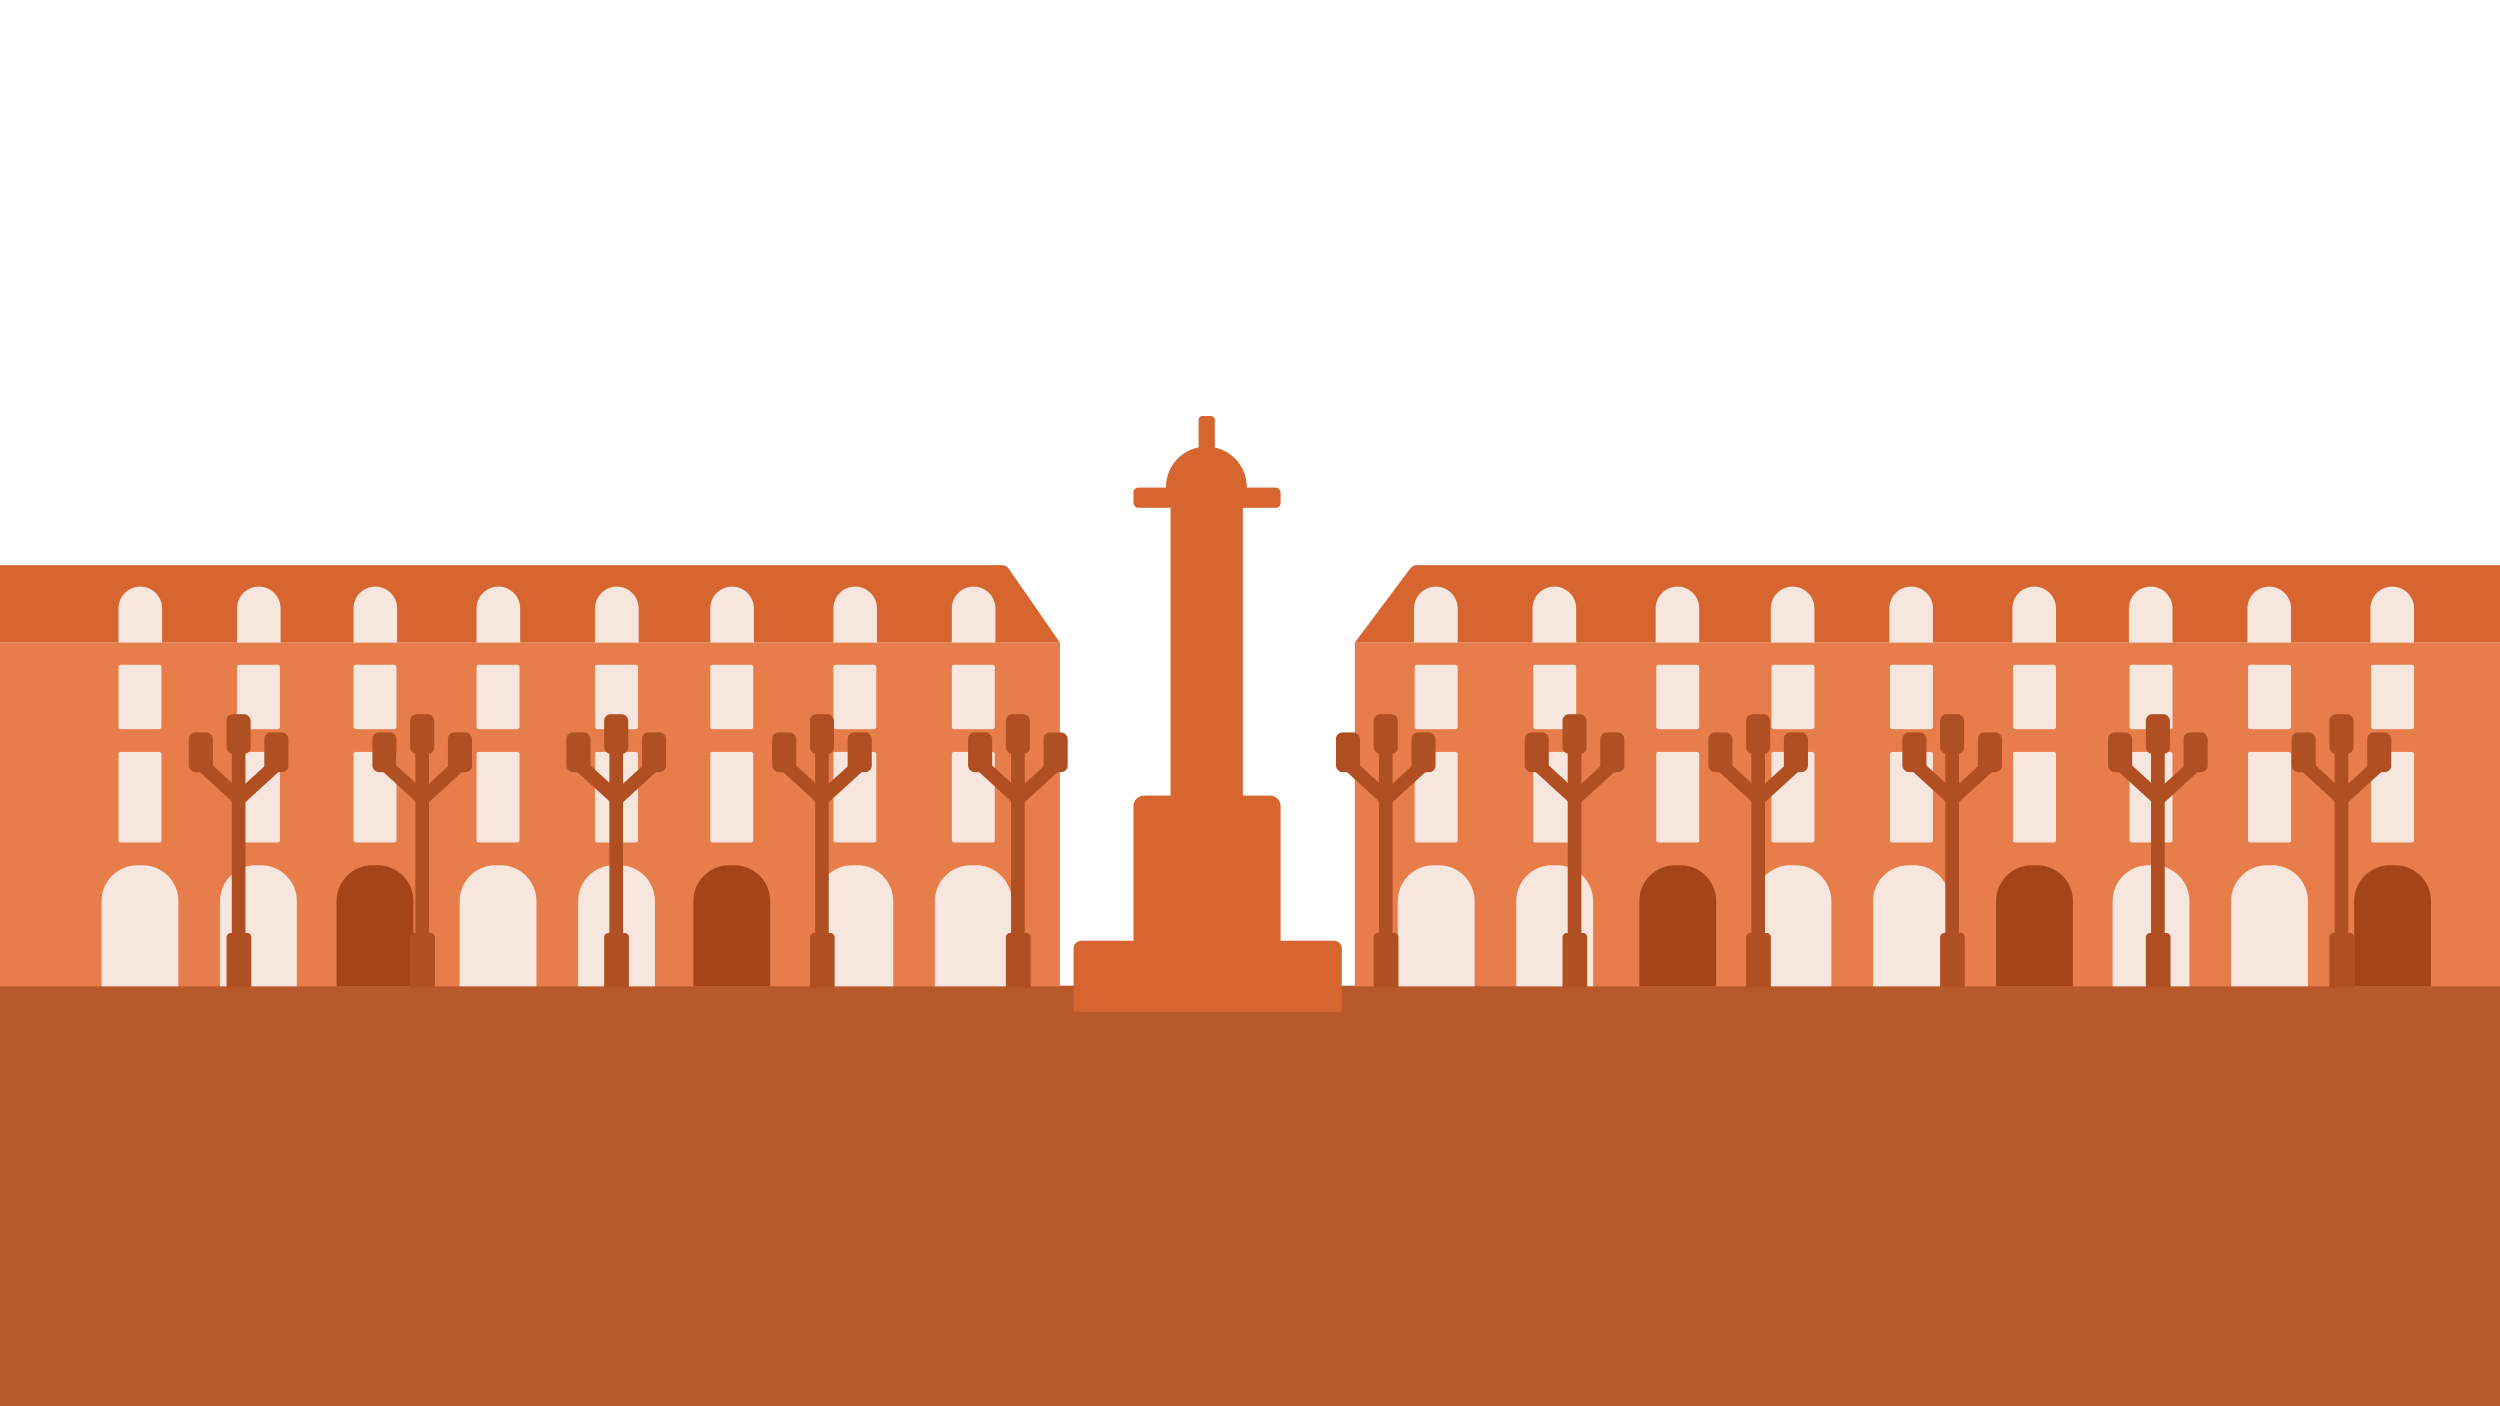 <?xml version="1.0" encoding="UTF-8"?>
<svg xmlns="http://www.w3.org/2000/svg" viewBox="0 0 3840 2160">
  <g id="tourStyles-move">
    <rect y="1514" width="3840" height="647" style="fill: #b8592c; stroke-width: 0px;"/>
    <rect x="2081" y="987" width="1759" height="528" style="fill: #e77d4b; stroke-width: 0px;"/>
    <rect y="987" width="1628" height="528" style="fill: #e77d4b; stroke-width: 0px;"/>
    <path d="M3840,868h-1663.49c-4.1,0-7.95,1.93-10.41,5.21-28.37,37.93-56.73,75.86-85.1,113.79h1759v-119Z" style="fill: #d6652f; stroke-width: 0px;"/>
    <path d="M0,868h1538.89c4.22,0,8.17,2.07,10.57,5.54,26.18,37.82,52.36,75.64,78.54,113.46H0v-119Z" style="fill: #d6652f; stroke-width: 0px;"/>
    <rect x="2173" y="1021" width="66" height="99" rx="3.61" ry="3.61" style="fill: #f6e6de; stroke-width: 0px;"/>
    <rect x="2173" y="1155" width="66" height="139" rx="3.01" ry="3.01" style="fill: #f6e6de; stroke-width: 0px;"/>
    <path d="M2202.07,1329h7.86c30.39,0,55.07,24.68,55.07,55.07v130.93h-118v-130.93c0-30.39,24.68-55.07,55.07-55.07Z" style="fill: #f6e6de; stroke-width: 0px;"/>
    <path d="M2205.5,901h0c18.49,0,33.5,15.01,33.5,33.5v52.5h-67v-52.5c0-18.49,15.01-33.5,33.5-33.5Z" style="fill: #f6e6de; stroke-width: 0px;"/>
    <rect x="2355" y="1021" width="66" height="99" rx="3.61" ry="3.61" style="fill: #f6e6de; stroke-width: 0px;"/>
    <rect x="2355" y="1155" width="66" height="139" rx="3.01" ry="3.01" style="fill: #f6e6de; stroke-width: 0px;"/>
    <path d="M2384.07,1329h7.86c30.39,0,55.07,24.68,55.07,55.07v130.93h-118v-130.93c0-30.39,24.68-55.07,55.07-55.07Z" style="fill: #f6e6de; stroke-width: 0px;"/>
    <path d="M2387.5,901h0c18.49,0,33.5,15.01,33.5,33.5v52.5h-67v-52.5c0-18.49,15.01-33.5,33.5-33.5Z" style="fill: #f6e6de; stroke-width: 0px;"/>
    <rect x="2544" y="1021" width="66" height="99" rx="3.61" ry="3.61" style="fill: #f6e6de; stroke-width: 0px;"/>
    <rect x="2544" y="1155" width="66" height="139" rx="3.01" ry="3.01" style="fill: #f6e6de; stroke-width: 0px;"/>
    <path d="M2573.07,1329h7.86c30.39,0,55.07,24.68,55.07,55.07v130.93h-118v-130.93c0-30.39,24.68-55.07,55.07-55.07Z" style="fill: #a54417; stroke-width: 0px;"/>
    <path d="M2576.5,901h0c18.49,0,33.5,15.01,33.5,33.5v52.5h-67v-52.5c0-18.49,15.01-33.5,33.5-33.5Z" style="fill: #f6e6de; stroke-width: 0px;"/>
    <rect x="2721" y="1021" width="66" height="99" rx="3.61" ry="3.61" style="fill: #f6e6de; stroke-width: 0px;"/>
    <rect x="2721" y="1155" width="66" height="139" rx="3.01" ry="3.01" style="fill: #f6e6de; stroke-width: 0px;"/>
    <path d="M2750.07,1329h7.86c30.39,0,55.07,24.68,55.07,55.07v130.93h-118v-130.93c0-30.39,24.68-55.07,55.07-55.07Z" style="fill: #f6e6de; stroke-width: 0px;"/>
    <path d="M2753.5,901h0c18.49,0,33.5,15.01,33.5,33.5v52.5h-67v-52.5c0-18.49,15.01-33.5,33.5-33.5Z" style="fill: #f6e6de; stroke-width: 0px;"/>
    <rect x="2903" y="1021" width="66" height="99" rx="3.61" ry="3.61" style="fill: #f6e6de; stroke-width: 0px;"/>
    <rect x="2903" y="1155" width="66" height="139" rx="3.01" ry="3.01" style="fill: #f6e6de; stroke-width: 0px;"/>
    <path d="M2932.07,1329h7.86c30.39,0,55.07,24.68,55.07,55.07v130.93h-118v-130.93c0-30.39,24.68-55.07,55.07-55.07Z" style="fill: #f6e6de; stroke-width: 0px;"/>
    <path d="M2935.5,901h0c18.49,0,33.5,15.01,33.5,33.5v52.5h-67v-52.5c0-18.49,15.01-33.5,33.5-33.5Z" style="fill: #f6e6de; stroke-width: 0px;"/>
    <rect x="3092" y="1021" width="66" height="99" rx="3.61" ry="3.61" style="fill: #f6e6de; stroke-width: 0px;"/>
    <rect x="3092" y="1155" width="66" height="139" rx="3.01" ry="3.01" style="fill: #f6e6de; stroke-width: 0px;"/>
    <path d="M3121.07,1329h7.86c30.39,0,55.07,24.68,55.07,55.07v130.93h-118v-130.93c0-30.39,24.68-55.07,55.07-55.07Z" style="fill: #a54417; stroke-width: 0px;"/>
    <path d="M3124.5,901h0c18.49,0,33.5,15.01,33.5,33.5v52.5h-67v-52.5c0-18.49,15.01-33.5,33.5-33.5Z" style="fill: #f6e6de; stroke-width: 0px;"/>
    <rect x="3271" y="1021" width="66" height="99" rx="3.61" ry="3.61" style="fill: #f6e6de; stroke-width: 0px;"/>
    <rect x="3271" y="1155" width="66" height="139" rx="3.01" ry="3.01" style="fill: #f6e6de; stroke-width: 0px;"/>
    <path d="M3300.07,1329h7.86c30.39,0,55.07,24.68,55.07,55.07v130.93h-118v-130.93c0-30.39,24.68-55.07,55.07-55.07Z" style="fill: #f6e6de; stroke-width: 0px;"/>
    <path d="M3303.5,901h0c18.49,0,33.5,15.01,33.5,33.5v52.5h-67v-52.5c0-18.49,15.01-33.5,33.5-33.5Z" style="fill: #f6e6de; stroke-width: 0px;"/>
    <rect x="3453" y="1021" width="66" height="99" rx="3.61" ry="3.61" style="fill: #f6e6de; stroke-width: 0px;"/>
    <rect x="3453" y="1155" width="66" height="139" rx="3.01" ry="3.01" style="fill: #f6e6de; stroke-width: 0px;"/>
    <path d="M3482.07,1329h7.86c30.39,0,55.07,24.68,55.07,55.07v130.93h-118v-130.93c0-30.39,24.68-55.07,55.07-55.07Z" style="fill: #f6e6de; stroke-width: 0px;"/>
    <path d="M3485.5,901h0c18.49,0,33.5,15.01,33.5,33.5v52.5h-67v-52.5c0-18.49,15.01-33.5,33.5-33.5Z" style="fill: #f6e6de; stroke-width: 0px;"/>
    <rect x="3642" y="1021" width="66" height="99" rx="3.61" ry="3.61" style="fill: #f6e6de; stroke-width: 0px;"/>
    <rect x="3642" y="1155" width="66" height="139" rx="3.01" ry="3.01" style="fill: #f6e6de; stroke-width: 0px;"/>
    <path d="M3671.07,1329h7.86c30.39,0,55.07,24.68,55.07,55.07v130.93h-118v-130.93c0-30.39,24.68-55.07,55.07-55.07Z" style="fill: #a54417; stroke-width: 0px;"/>
    <path d="M3674.5,901h0c18.49,0,33.5,15.01,33.5,33.5v52.5h-67v-52.5c0-18.49,15.01-33.5,33.5-33.5Z" style="fill: #f6e6de; stroke-width: 0px;"/>
    <rect x="1462" y="1021" width="66" height="99" rx="3.61" ry="3.61" transform="translate(2990 2141) rotate(180)" style="fill: #f6e6de; stroke-width: 0px;"/>
    <rect x="1462" y="1155" width="66" height="139" rx="3.01" ry="3.01" transform="translate(2990 2449) rotate(180)" style="fill: #f6e6de; stroke-width: 0px;"/>
    <path d="M1436,1329h118v130.93c0,30.39-24.68,55.07-55.07,55.07h-7.86c-30.39,0-55.07-24.68-55.07-55.07v-130.93h0Z" transform="translate(2990 2844) rotate(180)" style="fill: #f6e6de; stroke-width: 0px;"/>
    <path d="M1462,901h67v52.5c0,18.49-15.01,33.5-33.5,33.5h0c-18.49,0-33.5-15.01-33.5-33.5v-52.5h0Z" transform="translate(2991 1888) rotate(180)" style="fill: #f6e6de; stroke-width: 0px;"/>
    <rect x="1280" y="1021" width="66" height="99" rx="3.61" ry="3.61" transform="translate(2626 2141) rotate(180)" style="fill: #f6e6de; stroke-width: 0px;"/>
    <rect x="1280" y="1155" width="66" height="139" rx="3.01" ry="3.01" transform="translate(2626 2449) rotate(180)" style="fill: #f6e6de; stroke-width: 0px;"/>
    <path d="M1254,1329h118v130.93c0,30.39-24.68,55.07-55.07,55.07h-7.86c-30.39,0-55.07-24.68-55.07-55.07v-130.93h0Z" transform="translate(2626 2844) rotate(180)" style="fill: #f6e6de; stroke-width: 0px;"/>
    <path d="M1280,901h67v52.5c0,18.49-15.01,33.5-33.5,33.5h0c-18.49,0-33.5-15.01-33.5-33.5v-52.5h0Z" transform="translate(2627 1888) rotate(180)" style="fill: #f6e6de; stroke-width: 0px;"/>
    <rect x="1091" y="1021" width="66" height="99" rx="3.61" ry="3.61" transform="translate(2248 2141) rotate(180)" style="fill: #f6e6de; stroke-width: 0px;"/>
    <rect x="1091" y="1155" width="66" height="139" rx="3.01" ry="3.01" transform="translate(2248 2449) rotate(180)" style="fill: #f6e6de; stroke-width: 0px;"/>
    <path d="M1065,1329h118v130.93c0,30.39-24.68,55.07-55.07,55.07h-7.86c-30.39,0-55.07-24.68-55.07-55.07v-130.93h0Z" transform="translate(2248 2844) rotate(180)" style="fill: #a54417; stroke-width: 0px;"/>
    <path d="M1091,901h67v52.5c0,18.49-15.01,33.5-33.5,33.5h0c-18.49,0-33.5-15.01-33.5-33.5v-52.5h0Z" transform="translate(2249 1888) rotate(180)" style="fill: #f6e6de; stroke-width: 0px;"/>
    <rect x="914" y="1021" width="66" height="99" rx="3.61" ry="3.61" transform="translate(1894 2141) rotate(180)" style="fill: #f6e6de; stroke-width: 0px;"/>
    <rect x="914" y="1155" width="66" height="139" rx="3.01" ry="3.01" transform="translate(1894 2449) rotate(180)" style="fill: #f6e6de; stroke-width: 0px;"/>
    <path d="M888,1329h118v130.93c0,30.39-24.68,55.07-55.07,55.07h-7.86c-30.39,0-55.07-24.68-55.07-55.07v-130.93h0Z" transform="translate(1894 2844) rotate(180)" style="fill: #f6e6de; stroke-width: 0px;"/>
    <path d="M914,901h67v52.5c0,18.49-15.01,33.5-33.5,33.5h0c-18.49,0-33.5-15.01-33.5-33.5v-52.5h0Z" transform="translate(1895 1888) rotate(180)" style="fill: #f6e6de; stroke-width: 0px;"/>
    <rect x="732" y="1021" width="66" height="99" rx="3.61" ry="3.61" transform="translate(1530 2141) rotate(180)" style="fill: #f6e6de; stroke-width: 0px;"/>
    <rect x="732" y="1155" width="66" height="139" rx="3.01" ry="3.01" transform="translate(1530 2449) rotate(180)" style="fill: #f6e6de; stroke-width: 0px;"/>
    <path d="M706,1329h118v130.93c0,30.39-24.68,55.07-55.07,55.07h-7.86c-30.39,0-55.07-24.68-55.07-55.07v-130.93h0Z" transform="translate(1530 2844) rotate(180)" style="fill: #f6e6de; stroke-width: 0px;"/>
    <path d="M732,901h67v52.5c0,18.49-15.01,33.5-33.5,33.5h0c-18.49,0-33.5-15.01-33.5-33.5v-52.5h0Z" transform="translate(1531 1888) rotate(180)" style="fill: #f6e6de; stroke-width: 0px;"/>
    <rect x="543" y="1021" width="66" height="99" rx="3.61" ry="3.61" transform="translate(1152 2141) rotate(180)" style="fill: #f6e6de; stroke-width: 0px;"/>
    <rect x="543" y="1155" width="66" height="139" rx="3.01" ry="3.01" transform="translate(1152 2449) rotate(180)" style="fill: #f6e6de; stroke-width: 0px;"/>
    <path d="M517,1329h118v130.93c0,30.39-24.68,55.07-55.07,55.07h-7.86c-30.39,0-55.07-24.68-55.07-55.07v-130.93h0Z" transform="translate(1152 2844) rotate(180)" style="fill: #a54417; stroke-width: 0px;"/>
    <path d="M543,901h67v52.5c0,18.49-15.01,33.5-33.5,33.5h0c-18.49,0-33.5-15.01-33.5-33.5v-52.5h0Z" transform="translate(1153 1888) rotate(180)" style="fill: #f6e6de; stroke-width: 0px;"/>
    <rect x="364" y="1021" width="66" height="99" rx="3.61" ry="3.61" transform="translate(794 2141) rotate(180)" style="fill: #f6e6de; stroke-width: 0px;"/>
    <rect x="364" y="1155" width="66" height="139" rx="3.01" ry="3.01" transform="translate(794 2449) rotate(180)" style="fill: #f6e6de; stroke-width: 0px;"/>
    <path d="M338,1329h118v130.93c0,30.39-24.68,55.07-55.07,55.07h-7.86c-30.39,0-55.07-24.68-55.07-55.07v-130.93h0Z" transform="translate(794 2844) rotate(180)" style="fill: #f6e6de; stroke-width: 0px;"/>
    <path d="M364,901h67v52.5c0,18.49-15.01,33.5-33.5,33.5h0c-18.49,0-33.5-15.01-33.5-33.5v-52.5h0Z" transform="translate(795 1888) rotate(180)" style="fill: #f6e6de; stroke-width: 0px;"/>
    <rect x="182" y="1021" width="66" height="99" rx="3.61" ry="3.61" transform="translate(430 2141) rotate(180)" style="fill: #f6e6de; stroke-width: 0px;"/>
    <rect x="182" y="1155" width="66" height="139" rx="3.01" ry="3.01" transform="translate(430 2449) rotate(180)" style="fill: #f6e6de; stroke-width: 0px;"/>
    <path d="M156,1329h118v130.93c0,30.39-24.68,55.07-55.07,55.07h-7.86c-30.39,0-55.07-24.68-55.07-55.07v-130.93h0Z" transform="translate(430 2844) rotate(180)" style="fill: #f6e6de; stroke-width: 0px;"/>
    <path d="M182,901h67v52.5c0,18.49-15.01,33.5-33.5,33.5h0c-18.49,0-33.5-15.01-33.5-33.5v-52.5h0Z" transform="translate(431 1888) rotate(180)" style="fill: #f6e6de; stroke-width: 0px;"/>
  </g>
  <g id="tourStyles-fade-1">
    <path d="M1660.7,1445h388.61c6.46,0,11.7,5.24,11.7,11.7v97.3h-412v-97.3c0-6.46,5.24-11.7,11.7-11.7Z" style="fill: #d6652f; stroke-width: 0px;"/>
    <path d="M1757.3,1222h193.4c9,0,16.3,7.3,16.3,16.3v209.7h-226v-209.7c0-9,7.3-16.3,16.3-16.3Z" style="fill: #d6652f; stroke-width: 0px;"/>
    <rect x="1798" y="779" width="111" height="445" style="fill: #d6652f; stroke-width: 0px;"/>
    <rect x="1741" y="749" width="226" height="31" rx="7.36" ry="7.36" style="fill: #d6652f; stroke-width: 0px;"/>
    <rect x="1841" y="639" width="25" height="64" rx="5.78" ry="5.78" style="fill: #d6652f; stroke-width: 0px;"/>
    <circle cx="1853" cy="748" r="62" style="fill: #d6652f; stroke-width: 0px;"/>
  </g>
  <g id="tourStyles-fade-2">
    <path d="M1551.57,1433h24.86c3.63,0,6.57,2.94,6.57,6.57v77.43h-38v-77.43c0-3.63,2.94-6.57,6.57-6.57Z" style="fill: #b04f21; stroke-width: 0px;"/>
    <rect x="1553" y="1155" width="21" height="279" style="fill: #b04f21; stroke-width: 0px;"/>
    <rect x="1545" y="1097" width="37" height="61" rx="10.01" ry="10.01" style="fill: #b04f21; stroke-width: 0px;"/>
    <rect x="1525.14" y="1164.25" width="21" height="73.14" transform="translate(-386.85 1523.64) rotate(-47.56)" style="fill: #b04f21; stroke-width: 0px;"/>
    <rect x="1582.39" y="1163.95" width="21" height="73.14" transform="translate(1781.98 3186.16) rotate(-132.44)" style="fill: #b04f21; stroke-width: 0px;"/>
    <rect x="1603" y="1125" width="37" height="61" rx="10.01" ry="10.01" style="fill: #b04f21; stroke-width: 0px;"/>
    <rect x="1487" y="1125" width="37" height="61" rx="10.01" ry="10.01" style="fill: #b04f21; stroke-width: 0px;"/>
    <path d="M2116.57,1433h24.86c3.63,0,6.57,2.94,6.57,6.57v77.43h-38v-77.43c0-3.63,2.94-6.57,6.57-6.57Z" style="fill: #b04f21; stroke-width: 0px;"/>
    <rect x="2118" y="1155" width="21" height="279" style="fill: #b04f21; stroke-width: 0px;"/>
    <rect x="2110" y="1097" width="37" height="61" rx="10.01" ry="10.01" style="fill: #b04f21; stroke-width: 0px;"/>
    <rect x="2090.14" y="1164.25" width="21" height="73.14" transform="translate(-203.15 1940.57) rotate(-47.56)" style="fill: #b04f21; stroke-width: 0px;"/>
    <rect x="2147.39" y="1163.95" width="21" height="73.14" transform="translate(2728.28 3603.1) rotate(-132.44)" style="fill: #b04f21; stroke-width: 0px;"/>
    <rect x="2168" y="1125" width="37" height="61" rx="10.01" ry="10.01" style="fill: #b04f21; stroke-width: 0px;"/>
    <rect x="2052" y="1125" width="37" height="61" rx="10.01" ry="10.01" style="fill: #b04f21; stroke-width: 0px;"/>
    <path d="M2406.57,1433h24.86c3.63,0,6.57,2.94,6.57,6.57v77.43h-38v-77.43c0-3.63,2.94-6.57,6.57-6.57Z" style="fill: #b04f21; stroke-width: 0px;"/>
    <rect x="2408" y="1155" width="21" height="279" style="fill: #b04f21; stroke-width: 0px;"/>
    <rect x="2400" y="1097" width="37" height="61" rx="10.01" ry="10.01" style="fill: #b04f21; stroke-width: 0px;"/>
    <rect x="2380.14" y="1164.25" width="21" height="73.14" transform="translate(-108.86 2154.58) rotate(-47.56)" style="fill: #b04f21; stroke-width: 0px;"/>
    <rect x="2437.39" y="1163.95" width="21" height="73.14" transform="translate(3213.99 3817.1) rotate(-132.44)" style="fill: #b04f21; stroke-width: 0px;"/>
    <rect x="2458" y="1125" width="37" height="61" rx="10.01" ry="10.01" style="fill: #b04f21; stroke-width: 0px;"/>
    <rect x="2342" y="1125" width="37" height="61" rx="10.01" ry="10.01" style="fill: #b04f21; stroke-width: 0px;"/>
    <path d="M2688.57,1433h24.86c3.63,0,6.57,2.94,6.57,6.57v77.43h-38v-77.43c0-3.63,2.94-6.57,6.57-6.57Z" style="fill: #b04f21; stroke-width: 0px;"/>
    <rect x="2690" y="1155" width="21" height="279" style="fill: #b04f21; stroke-width: 0px;"/>
    <rect x="2682" y="1097" width="37" height="61" rx="10.01" ry="10.01" style="fill: #b04f21; stroke-width: 0px;"/>
    <rect x="2662.14" y="1164.25" width="21" height="73.14" transform="translate(-17.17 2362.67) rotate(-47.56)" style="fill: #b04f21; stroke-width: 0px;"/>
    <rect x="2719.39" y="1163.95" width="21" height="73.14" transform="translate(3686.3 4025.2) rotate(-132.44)" style="fill: #b04f21; stroke-width: 0px;"/>
    <rect x="2740" y="1125" width="37" height="61" rx="10.01" ry="10.01" style="fill: #b04f21; stroke-width: 0px;"/>
    <rect x="2624" y="1125" width="37" height="61" rx="10.01" ry="10.01" style="fill: #b04f21; stroke-width: 0px;"/>
    <path d="M2986.57,1433h24.86c3.63,0,6.57,2.94,6.57,6.57v77.43h-38v-77.43c0-3.63,2.94-6.57,6.57-6.57Z" style="fill: #b04f21; stroke-width: 0px;"/>
    <rect x="2988" y="1155" width="21" height="279" style="fill: #b04f21; stroke-width: 0px;"/>
    <rect x="2980" y="1097" width="37" height="61" rx="10.01" ry="10.01" style="fill: #b04f21; stroke-width: 0px;"/>
    <rect x="2960.14" y="1164.25" width="21" height="73.14" transform="translate(79.72 2582.58) rotate(-47.56)" style="fill: #b04f21; stroke-width: 0px;"/>
    <rect x="3017.39" y="1163.95" width="21" height="73.14" transform="translate(4185.41 4245.11) rotate(-132.44)" style="fill: #b04f21; stroke-width: 0px;"/>
    <rect x="3038" y="1125" width="37" height="61" rx="10.01" ry="10.01" style="fill: #b04f21; stroke-width: 0px;"/>
    <rect x="2922" y="1125" width="37" height="61" rx="10.01" ry="10.01" style="fill: #b04f21; stroke-width: 0px;"/>
    <path d="M3302.57,1433h24.86c3.63,0,6.57,2.94,6.57,6.57v77.43h-38v-77.43c0-3.63,2.94-6.57,6.57-6.57Z" style="fill: #b04f21; stroke-width: 0px;"/>
    <rect x="3304" y="1155" width="21" height="279" style="fill: #b04f21; stroke-width: 0px;"/>
    <rect x="3296" y="1097" width="37" height="61" rx="10.01" ry="10.01" style="fill: #b04f21; stroke-width: 0px;"/>
    <rect x="3276.14" y="1164.25" width="21" height="73.14" transform="translate(182.46 2815.77) rotate(-47.56)" style="fill: #b04f21; stroke-width: 0px;"/>
    <rect x="3333.39" y="1163.95" width="21" height="73.14" transform="translate(4714.67 4478.3) rotate(-132.44)" style="fill: #b04f21; stroke-width: 0px;"/>
    <rect x="3354" y="1125" width="37" height="61" rx="10.01" ry="10.01" style="fill: #b04f21; stroke-width: 0px;"/>
    <rect x="3238" y="1125" width="37" height="61" rx="10.01" ry="10.01" style="fill: #b04f21; stroke-width: 0px;"/>
    <path d="M3584.57,1433h24.86c3.63,0,6.57,2.94,6.57,6.57v77.43h-38v-77.43c0-3.63,2.94-6.57,6.57-6.57Z" style="fill: #b04f21; stroke-width: 0px;"/>
    <rect x="3586" y="1155" width="21" height="279" style="fill: #b04f21; stroke-width: 0px;"/>
    <rect x="3578" y="1097" width="37" height="61" rx="10.01" ry="10.01" style="fill: #b04f21; stroke-width: 0px;"/>
    <rect x="3558.14" y="1164.25" width="21" height="73.14" transform="translate(274.15 3023.87) rotate(-47.56)" style="fill: #b04f21; stroke-width: 0px;"/>
    <rect x="3615.39" y="1163.95" width="21" height="73.14" transform="translate(5186.98 4686.39) rotate(-132.44)" style="fill: #b04f21; stroke-width: 0px;"/>
    <rect x="3636" y="1125" width="37" height="61" rx="10.01" ry="10.01" style="fill: #b04f21; stroke-width: 0px;"/>
    <rect x="3520" y="1125" width="37" height="61" rx="10.01" ry="10.01" style="fill: #b04f21; stroke-width: 0px;"/>
    <path d="M354.57,1433h24.86c3.63,0,6.57,2.94,6.57,6.57v77.43h-38v-77.43c0-3.63,2.94-6.57,6.57-6.57Z" style="fill: #b04f21; stroke-width: 0px;"/>
    <rect x="356" y="1155" width="21" height="279" style="fill: #b04f21; stroke-width: 0px;"/>
    <rect x="348" y="1097" width="37" height="61" rx="10.01" ry="10.01" style="fill: #b04f21; stroke-width: 0px;"/>
    <rect x="328.14" y="1164.25" width="21" height="73.14" transform="translate(-776.03 640.32) rotate(-47.56)" style="fill: #b04f21; stroke-width: 0px;"/>
    <rect x="385.39" y="1163.95" width="21" height="73.14" transform="translate(-222.84 2302.85) rotate(-132.44)" style="fill: #b04f21; stroke-width: 0px;"/>
    <rect x="406" y="1125" width="37" height="61" rx="10.01" ry="10.01" style="fill: #b04f21; stroke-width: 0px;"/>
    <rect x="290" y="1125" width="37" height="61" rx="10.01" ry="10.01" style="fill: #b04f21; stroke-width: 0px;"/>
    <path d="M636.57,1433h24.86c3.63,0,6.57,2.94,6.57,6.57v77.43h-38v-77.43c0-3.63,2.94-6.57,6.57-6.57Z" style="fill: #b04f21; stroke-width: 0px;"/>
    <rect x="638" y="1155" width="21" height="279" style="fill: #b04f21; stroke-width: 0px;"/>
    <rect x="630" y="1097" width="37" height="61" rx="10.01" ry="10.01" style="fill: #b04f21; stroke-width: 0px;"/>
    <rect x="610.14" y="1164.25" width="21" height="73.14" transform="translate(-684.34 848.42) rotate(-47.56)" style="fill: #b04f21; stroke-width: 0px;"/>
    <rect x="667.39" y="1163.95" width="21" height="73.14" transform="translate(249.47 2510.95) rotate(-132.44)" style="fill: #b04f21; stroke-width: 0px;"/>
    <rect x="688" y="1125" width="37" height="61" rx="10.01" ry="10.01" style="fill: #b04f21; stroke-width: 0px;"/>
    <rect x="572" y="1125" width="37" height="61" rx="10.01" ry="10.01" style="fill: #b04f21; stroke-width: 0px;"/>
    <path d="M934.57,1433h24.86c3.63,0,6.57,2.94,6.57,6.57v77.43h-38v-77.43c0-3.63,2.94-6.57,6.57-6.57Z" style="fill: #b04f21; stroke-width: 0px;"/>
    <rect x="936" y="1155" width="21" height="279" style="fill: #b04f21; stroke-width: 0px;"/>
    <rect x="928" y="1097" width="37" height="61" rx="10.01" ry="10.01" style="fill: #b04f21; stroke-width: 0px;"/>
    <rect x="908.14" y="1164.25" width="21" height="73.14" transform="translate(-587.45 1068.33) rotate(-47.56)" style="fill: #b04f21; stroke-width: 0px;"/>
    <rect x="965.39" y="1163.95" width="21" height="73.14" transform="translate(748.58 2730.86) rotate(-132.44)" style="fill: #b04f21; stroke-width: 0px;"/>
    <rect x="986" y="1125" width="37" height="61" rx="10.01" ry="10.01" style="fill: #b04f21; stroke-width: 0px;"/>
    <rect x="870" y="1125" width="37" height="61" rx="10.01" ry="10.01" style="fill: #b04f21; stroke-width: 0px;"/>
    <path d="M1250.57,1433h24.86c3.63,0,6.57,2.94,6.57,6.57v77.43h-38v-77.43c0-3.63,2.94-6.57,6.57-6.57Z" style="fill: #b04f21; stroke-width: 0px;"/>
    <rect x="1252" y="1155" width="21" height="279" style="fill: #b04f21; stroke-width: 0px;"/>
    <rect x="1244" y="1097" width="37" height="61" rx="10.01" ry="10.01" style="fill: #b04f21; stroke-width: 0px;"/>
    <rect x="1224.14" y="1164.25" width="21" height="73.14" transform="translate(-484.71 1301.52) rotate(-47.56)" style="fill: #b04f21; stroke-width: 0px;"/>
    <rect x="1281.39" y="1163.95" width="21" height="73.14" transform="translate(1277.84 2964.04) rotate(-132.44)" style="fill: #b04f21; stroke-width: 0px;"/>
    <rect x="1302" y="1125" width="37" height="61" rx="10.01" ry="10.01" style="fill: #b04f21; stroke-width: 0px;"/>
    <rect x="1186" y="1125" width="37" height="61" rx="10.01" ry="10.01" style="fill: #b04f21; stroke-width: 0px;"/>
  </g>
</svg>